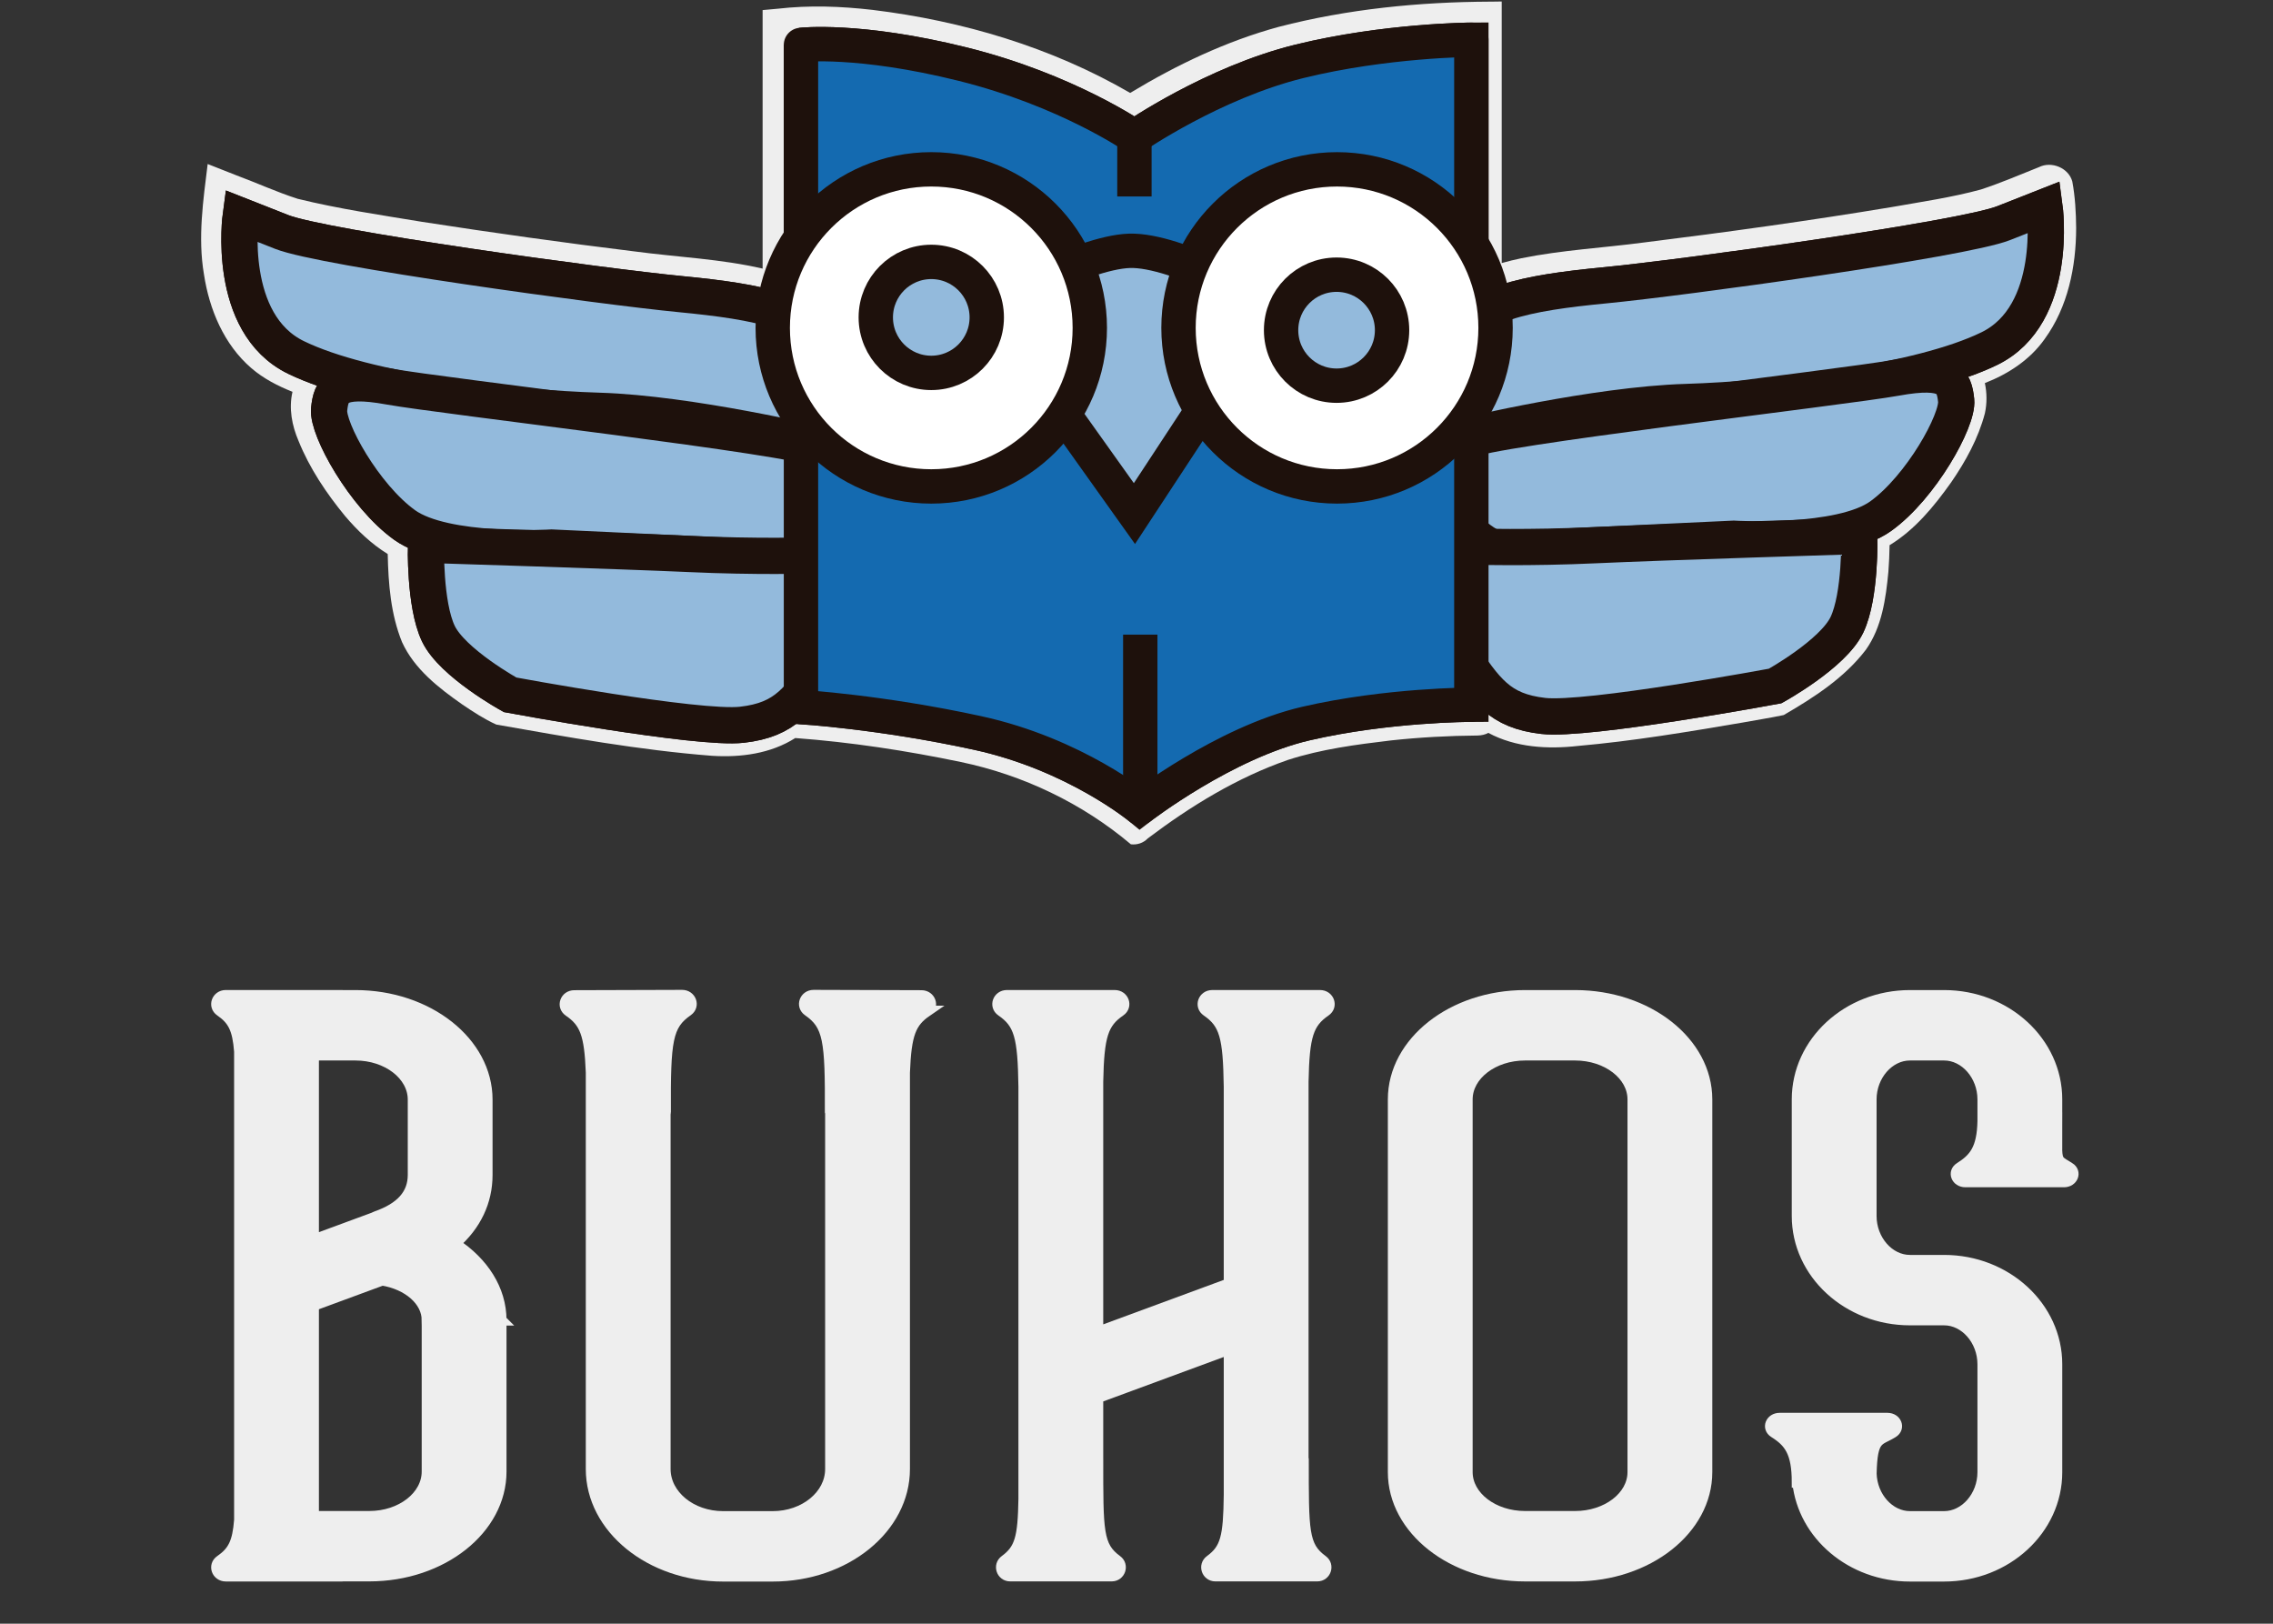 <?xml version="1.0" encoding="UTF-8" standalone="no"?>
<!-- Generator: Adobe Illustrator 16.0.0, SVG Export Plug-In . SVG Version: 6.00 Build 0)  -->

<svg
   version="1.2"
   id="Capa_1"
   x="0px"
   y="0px"
   width="396.85px"
   height="283.46px"
   viewBox="0 0 396.85 283.46"
   xml:space="preserve"
   sodipodi:docname="logo_dm.svg"
   inkscape:version="1.1.2 (0a00cf5339, 2022-02-04)"
   xmlns:inkscape="http://www.inkscape.org/namespaces/inkscape"
   xmlns:sodipodi="http://sodipodi.sourceforge.net/DTD/sodipodi-0.dtd"
   xmlns="http://www.w3.org/2000/svg"
   xmlns:svg="http://www.w3.org/2000/svg"><rect x="0" y="0" width="396.85" height="283.46" fill="#333333" stroke="none"/><defs
   id="defs53">
	
	
	
	
	
	
	
	
	
	
	
	

		
		
		
		
		
	</defs><sodipodi:namedview
   id="namedview51"
   pagecolor="#ffffff"
   bordercolor="#666666"
   borderopacity="1.0"
   inkscape:pageshadow="2"
   inkscape:pageopacity="0.0"
   inkscape:pagecheckerboard="0"
   showgrid="false"
   inkscape:zoom="1.2488535"
   inkscape:cx="64.859489"
   inkscape:cy="257.43612"
   inkscape:window-width="1920"
   inkscape:window-height="1019"
   inkscape:window-x="0"
   inkscape:window-y="0"
   inkscape:window-maximized="1"
   inkscape:current-layer="Capa_1"
   inkscape:snap-global="false" />
<path
   id="path20-9-6"
   style="fill:#eeeeee;fill-opacity:1;stroke:none;stroke-opacity:1"
   d="M 260.162,0.287 C 247.749,0.342 235.288,1.572 223.252,4.691 214.083,7.186 205.432,11.321 197.318,16.223 183.576,8.248 168.052,3.639 152.328,1.725 146.842,1.092 141.283,0.888 135.785,1.522 c -0.879,0.079 -1.758,0.159 -2.637,0.238 0,15.043 0,30.086 0,45.129 -7.333,-1.694 -14.883,-1.999 -22.324,-2.992 -12.404,-1.518 -24.764,-3.255 -37.134,-5.171 -7.261,-1.196 -14.559,-2.265 -21.711,-4.021 -3.649,-1.166 -7.134,-2.775 -10.724,-4.104 -1.666,-0.656 -3.331,-1.313 -4.997,-1.969 -0.784,6.367 -1.737,12.845 -0.651,19.238 0.929,6.135 3.49,12.276 8.274,16.395 2.107,1.821 4.614,3.109 7.188,4.135 -0.671,2.874 -0.102,5.877 1.046,8.55 1.93,4.796 4.852,9.139 8.12,13.12 2.159,2.546 4.609,4.886 7.459,6.646 0.111,5.199 0.524,10.524 2.503,15.387 2.155,4.707 6.381,7.977 10.513,10.876 1.905,1.287 3.848,2.566 5.944,3.51 12.488,2.194 24.995,4.466 37.65,5.452 4.998,0.322 10.249,-0.368 14.546,-3.1 9.709,0.721 19.356,2.193 28.884,4.178 10.878,2.267 21.209,7.201 29.71,14.371 1.09,0.134 2.182,-0.226 2.946,-1.022 7.481,-5.65 15.598,-10.626 24.49,-13.712 5.822,-1.883 11.923,-2.678 17.979,-3.399 5.016,-0.541 10.061,-0.817 15.105,-0.855 0.654,-0.015 1.312,-0.141 1.889,-0.461 4.765,2.562 10.37,2.87 15.651,2.279 9.579,-0.847 19.072,-2.437 28.546,-4.048 2.453,-0.455 4.939,-0.831 7.371,-1.343 5.293,-3.075 10.606,-6.489 14.364,-11.42 2.788,-3.946 3.469,-8.888 3.915,-13.58 0.112,-1.549 0.195,-3.101 0.211,-4.654 4.423,-2.692 7.769,-6.781 10.735,-10.95 2.546,-3.694 4.757,-7.707 5.904,-12.068 0.378,-1.735 0.368,-3.55 -0.004,-5.285 4.082,-1.583 7.913,-4.088 10.455,-7.713 4.039,-5.558 5.472,-12.585 5.483,-19.349 -0.023,-2.718 -0.177,-5.454 -0.67,-8.127 -0.642,-2.379 -3.631,-3.598 -5.805,-2.514 -3.366,1.337 -6.699,2.778 -10.141,3.907 -5.114,1.394 -10.374,2.15 -15.587,3.072 -14.35,2.381 -28.731,4.373 -43.18,6.171 -7.122,0.945 -14.402,1.328 -21.485,2.763 -1.149,0.244 -2.294,0.514 -3.424,0.837 0,-15.22 0,-30.44 0,-45.66 -0.676,0.01 -1.353,0.02 -2.029,0.029 z M 137.969,95.566 c 0.546,0.289 0.34,1.062 -0.188,0.561 -0.142,-0.182 0.036,-0.449 0.188,-0.561 z" /><g
   id="g8">
		<path
   fill="#93badc"
   stroke="#1e110c"
   stroke-width="6.327"
   stroke-miterlimit="10"
   d="m 255.86,76.089 c 0,0 -3.864,-8.63 -1.805,-15.873 2.063,-7.241 12.653,-9.104 26.144,-10.407 13.487,-1.302 62.438,-8.021 69.604,-10.848 7.164,-2.823 7.164,-2.823 7.164,-2.823 0,0 2.562,18.787 -9.657,24.727 -12.221,5.938 -37.082,8.827 -52.941,9.314 -15.859,0.483 -38.509,5.91 -38.509,5.91 z"
   id="path2" />
		<path
   fill="#93badc"
   stroke="#1e110c"
   stroke-width="6.327"
   stroke-miterlimit="10"
   d="m 253.747,87.954 c 2.115,6.204 7.839,8.013 7.839,8.013 l 41.102,-1.917 c 0,0 18.613,1.132 25.669,-3.941 7.058,-5.072 13.532,-16.754 13.174,-20.192 -0.359,-3.438 -1.312,-5.635 -10.503,-3.966 -9.195,1.669 -71.851,8.855 -74.779,10.935 -2.927,2.081 -4.805,4.307 -2.502,11.068 z"
   id="path4" />
		<path
   fill="#93badc"
   stroke="#1e110c"
   stroke-width="6.327"
   stroke-miterlimit="10"
   d="m 257.661,96.232 c 0,0 -7.817,10.038 -3.009,17.225 4.806,7.188 7.147,10.65 14.797,11.527 7.651,0.877 40.479,-5.228 40.479,-5.228 0,0 10.1,-5.567 12.536,-10.69 2.435,-5.124 2.158,-15.5 2.158,-15.5 0,0 -34.601,1.075 -46.029,1.606 -11.433,0.534 -21.32,0.263 -21.32,0.263"
   id="path6" />
	</g><path
   fill="none"
   stroke="#1e110c"
   stroke-width="6"
   stroke-miterlimit="10"
   d="M 130.75,89.655"
   id="path10" /><g
   id="g18"
   style="stroke:#1e110c;stroke-opacity:1">
		<path
   fill="#93badc"
   stroke="#1e110c"
   stroke-width="6.327"
   stroke-miterlimit="10"
   d="m 143.133,77.626 c 0,0 3.865,-8.629 1.805,-15.872 -2.064,-7.241 -12.653,-9.103 -26.143,-10.407 -13.487,-1.302 -62.437,-8.02 -69.603,-10.848 -7.165,-2.823 -7.165,-2.823 -7.165,-2.823 0,0 -2.561,18.787 9.658,24.727 12.218,5.938 37.082,8.827 52.941,9.314 15.858,0.484 38.507,5.909 38.507,5.909 z"
   id="path12"
   style="stroke:#1e110c;stroke-opacity:1" />
		<path
   fill="#93badc"
   stroke="#1e110c"
   stroke-width="6.327"
   stroke-miterlimit="10"
   d="m 145.246,89.491 c -2.114,6.204 -7.837,8.013 -7.837,8.013 L 96.306,95.587 c 0,0 -18.613,1.132 -25.669,-3.94 -7.058,-5.072 -13.531,-16.755 -13.172,-20.193 0.358,-3.438 1.312,-5.635 10.503,-3.965 9.193,1.669 71.85,8.855 74.779,10.934 2.926,2.081 4.801,4.308 2.499,11.068 z"
   id="path14"
   style="stroke:#1e110c;stroke-opacity:1" />
		<path
   fill="#93badc"
   stroke="#1e110c"
   stroke-width="6.327"
   stroke-miterlimit="10"
   d="m 141.333,97.77 c 0,0 7.815,10.038 3.008,17.225 -4.806,7.188 -7.147,10.649 -14.799,11.527 -7.65,0.878 -40.478,-5.228 -40.478,-5.228 0,0 -10.099,-5.567 -12.534,-10.689 -2.436,-5.125 -2.158,-15.5 -2.158,-15.5 0,0 34.599,1.075 46.027,1.605 11.432,0.535 21.32,0.264 21.32,0.264"
   id="path16"
   style="stroke:#1e110c;stroke-opacity:1" />
	</g><path
   fill="#146ab0"
   stroke="#1e110c"
   stroke-width="6"
   stroke-miterlimit="10"
   d="m 139.843,7.842 c 0,0 10.057,-1.167 28.246,3.357 18.188,4.526 29.975,12.684 29.975,12.684 0,0 13.746,-9.462 28.771,-13.165 15.026,-3.701 30.052,-3.78 30.052,-3.78 v 116.084 c 0,0 -14.633,0 -28.866,3.29 -14.235,3.292 -29.008,14.71 -29.008,14.71 0,0 -11.324,-9.362 -28.327,-13.064 -17.002,-3.703 -30.842,-4.524 -30.842,-4.524 V 7.842 Z"
   id="path20" /><g
   id="g8-3"
   style="stroke:#1e110c;stroke-opacity:1"><path
     fill="#93badc"
     stroke="#1e110c"
     stroke-width="6.327"
     stroke-miterlimit="10"
     d="m 255.86,76.089 c 0,0 -3.864,-8.63 -1.805,-15.873 2.063,-7.241 12.653,-9.104 26.144,-10.407 13.487,-1.302 62.438,-8.021 69.604,-10.848 7.164,-2.823 7.164,-2.823 7.164,-2.823 0,0 2.562,18.787 -9.657,24.727 -12.221,5.938 -37.082,8.827 -52.941,9.314 -15.859,0.483 -38.509,5.91 -38.509,5.91 z"
     id="path2-6"
     style="stroke:#1e110c;stroke-opacity:1" /><path
     fill="#93badc"
     stroke="#1e110c"
     stroke-width="6.327"
     stroke-miterlimit="10"
     d="m 253.747,87.954 c 2.115,6.204 7.839,8.013 7.839,8.013 l 41.102,-1.917 c 0,0 18.613,1.132 25.669,-3.941 7.058,-5.072 13.532,-16.754 13.174,-20.192 -0.359,-3.438 -1.312,-5.635 -10.503,-3.966 -9.195,1.669 -71.851,8.855 -74.779,10.935 -2.927,2.081 -4.805,4.307 -2.502,11.068 z"
     id="path4-7"
     style="stroke:#1e110c;stroke-opacity:1" /><path
     fill="#93badc"
     stroke="#1e110c"
     stroke-width="6.327"
     stroke-miterlimit="10"
     d="m 257.661,96.232 c 0,0 -7.817,10.038 -3.009,17.225 4.806,7.188 7.147,10.65 14.797,11.527 7.651,0.877 40.479,-5.228 40.479,-5.228 0,0 10.1,-5.567 12.536,-10.69 2.435,-5.124 2.158,-15.5 2.158,-15.5 0,0 -34.601,1.075 -46.029,1.606 -11.433,0.534 -21.32,0.263 -21.32,0.263"
     id="path6-5"
     style="stroke:#1e110c;stroke-opacity:1" /></g><g
   id="g18-3"
   style="stroke:#1e110c;stroke-opacity:1"><path
     fill="#93badc"
     stroke="#1e110c"
     stroke-width="6.327"
     stroke-miterlimit="10"
     d="m 143.133,77.626 c 0,0 3.865,-8.629 1.805,-15.872 -2.064,-7.241 -12.653,-9.103 -26.143,-10.407 -13.487,-1.302 -62.437,-8.02 -69.603,-10.848 -7.165,-2.823 -7.165,-2.823 -7.165,-2.823 0,0 -2.561,18.787 9.658,24.727 12.218,5.938 37.082,8.827 52.941,9.314 15.858,0.484 38.507,5.909 38.507,5.909 z"
     id="path12-5"
     style="stroke:#1e110c;stroke-opacity:1" /><path
     fill="#93badc"
     stroke="#1e110c"
     stroke-width="6.327"
     stroke-miterlimit="10"
     d="m 145.246,89.491 c -2.114,6.204 -7.837,8.013 -7.837,8.013 L 96.306,95.587 c 0,0 -18.613,1.132 -25.669,-3.94 -7.058,-5.072 -13.531,-16.755 -13.172,-20.193 0.358,-3.438 1.312,-5.635 10.503,-3.965 9.193,1.669 71.85,8.855 74.779,10.934 2.926,2.081 4.801,4.308 2.499,11.068 z"
     id="path14-6"
     style="stroke:#1e110c;stroke-opacity:1" /><path
     fill="#93badc"
     stroke="#1e110c"
     stroke-width="6.327"
     stroke-miterlimit="10"
     d="m 141.333,97.77 c 0,0 7.815,10.038 3.008,17.225 -4.806,7.188 -7.147,10.649 -14.799,11.527 -7.65,0.878 -40.478,-5.228 -40.478,-5.228 0,0 -10.099,-5.567 -12.534,-10.689 -2.436,-5.125 -2.158,-15.5 -2.158,-15.5 0,0 34.599,1.075 46.027,1.605 11.432,0.535 21.32,0.264 21.32,0.264"
     id="path16-2"
     style="stroke:#1e110c;stroke-opacity:1" /></g><path
   fill="#146ab0"
   stroke="#1e110c"
   stroke-width="6"
   stroke-miterlimit="10"
   d="m 139.843,7.842 c 0,0 10.057,-1.167 28.246,3.357 18.188,4.526 29.975,12.684 29.975,12.684 0,0 13.746,-9.462 28.771,-13.165 15.026,-3.701 30.052,-3.78 30.052,-3.78 v 116.084 c 0,0 -14.633,0 -28.866,3.29 -14.235,3.292 -29.008,14.71 -29.008,14.71 0,0 -11.324,-9.362 -28.327,-13.064 -17.002,-3.703 -30.842,-4.524 -30.842,-4.524 V 7.842 Z"
   id="path20-9"
   style="stroke:#1e110c;stroke-opacity:1;stroke-width:6;stroke-miterlimit:10;stroke-dasharray:none;stroke-linejoin:round;stroke-linecap:butt" /><g
   id="g8-3-1"
   style="stroke:#1e110c;stroke-opacity:1"
   transform="translate(37.921,-120.241)" /><g
   id="g18-3-9"
   style="stroke:#1e110c;stroke-opacity:1"
   transform="translate(37.921,-120.241)" /><line
   fill="none"
   stroke="#1e110c"
   stroke-width="6"
   stroke-miterlimit="10"
   x1="199.084"
   y1="141.023"
   x2="199.084"
   y2="110.79"
   id="line22" /><path
   fill="#93badc"
   stroke="#1e110c"
   stroke-width="6"
   stroke-miterlimit="10"
   d="m 172.281,53.476 25.782,36.179 24.024,-36.581 c 0,0 -16.486,-9.563 -24.902,-9.287 -8.415,0.278 -24.904,9.689 -24.904,9.689 z"
   id="path24" /><circle
   fill="#ffffff"
   stroke="#1e110c"
   stroke-width="6"
   stroke-miterlimit="10"
   cx="162.594"
   cy="57.24"
   r="27.679"
   id="circle26" /><circle
   fill="#ffffff"
   stroke="#1e110c"
   stroke-width="6"
   stroke-miterlimit="10"
   cx="233.437"
   cy="57.24"
   r="27.678"
   id="circle28" /><circle
   fill="#93badc"
   stroke="#1e110c"
   stroke-width="6"
   stroke-miterlimit="10"
   cx="233.357"
   cy="57.642"
   r="9.688"
   id="circle30" /><circle
   fill="#93badc"
   stroke="#1e110c"
   stroke-width="6"
   stroke-miterlimit="10"
   cx="162.594"
   cy="55.409"
   r="9.688"
   id="circle32" /><line
   fill="none"
   stroke="#1e110c"
   stroke-width="6"
   stroke-miterlimit="10"
   x1="198.063"
   y1="34.298"
   x2="198.063"
   y2="23.819"
   id="line34" /><path
   fill="#010202"
   stroke="#010202"
   stroke-width="2"
   stroke-miterlimit="10"
   d="m 87.483,230.464 h -0.006 c 0,0.017 0.006,0.031 0.006,0.048 v 26.384 c 0,10.049 -10.313,18.225 -22.989,18.225 h -4.646 c -0.034,0.003 -0.063,0.016 -0.098,0.016 H 39.421 c -1.54,0 -2.198,-1.843 -0.952,-2.703 2.229,-1.539 3.05,-3.127 3.354,-7.086 v -47.255 -0.61 -33.913 c -0.304,-3.959 -1.126,-5.547 -3.354,-7.085 -1.246,-0.86 -0.588,-2.703 0.952,-2.703 H 59.75 c 0.022,0 0.04,0.009 0.061,0.01 h 2.248 c 12.676,0 22.989,8.154 22.989,18.177 v 13.144 c 0,4.659 -1.993,8.782 -5.656,11.998 4.943,3.224 8.091,8.009 8.091,13.353 z M 62.06,184.186 h -7.329 v 32.282 l 10.502,-3.873 c 0.167,-0.073 0.319,-0.162 0.498,-0.225 4.314,-1.518 6.411,-3.893 6.411,-7.258 v -13.144 c 0,-4.291 -4.523,-7.782 -10.082,-7.782 z m 12.522,46.278 h -0.006 c 0,-3.408 -3.359,-6.263 -7.843,-6.99 L 54.731,227.9 v 36.832 h 9.763 c 5.559,0 10.082,-3.516 10.082,-7.836 v -26.384 c 0,-0.017 0.006,-0.032 0.006,-0.048 z"
   id="path36"
   style="stroke:#eeeeee;stroke-opacity:1;fill:#eeeeee;fill-opacity:1;stroke-width:1.9;stroke-miterlimit:10;stroke-dasharray:none" /><path
   fill="#010202"
   stroke="#010202"
   stroke-width="2"
   stroke-miterlimit="10"
   d="m 161.827,176.518 c -2.821,1.933 -3.648,3.959 -3.907,10.724 v 69.22 c 0,10.304 -10.32,18.687 -23.006,18.687 h -8.68 c -12.686,0 -23.008,-8.383 -23.008,-18.687 v -69.235 c -0.259,-6.752 -1.088,-8.777 -3.906,-10.708 -1.25,-0.856 -0.601,-2.701 0.939,-2.706 l 9.797,-0.03 1.664,-0.005 7.367,-0.023 c 1.54,-0.005 2.207,1.835 0.965,2.699 -3.599,2.506 -3.93,5.108 -3.869,17.771 0,0.023 -0.037,0.042 -0.05,0.063 v 62.174 c 0,4.572 4.531,8.293 10.101,8.293 h 8.68 c 5.568,0 10.099,-3.721 10.099,-8.293 v -62.175 c -0.013,-0.021 -0.05,-0.039 -0.05,-0.062 0.061,-12.663 -0.269,-15.266 -3.869,-17.771 -1.242,-0.864 -0.575,-2.704 0.965,-2.699 l 7.368,0.023 1.664,0.005 9.797,0.03 c 1.539,0.003 2.189,1.848 0.939,2.705 z"
   id="path38"
   style="stroke:#eeeeee;stroke-opacity:1;fill:#eeeeee;fill-opacity:1;stroke-width:1.9;stroke-miterlimit:10;stroke-dasharray:none" /><path
   fill="#010202"
   stroke="#010202"
   stroke-width="2"
   stroke-miterlimit="10"
   d="m 227.515,188.845 v 65.769 c 0.008,0.016 0.039,0.028 0.039,0.045 0,12.664 -0.074,15.266 3.342,17.759 1.18,0.86 0.557,2.703 -0.899,2.703 h -9.269 -1.574 -6.969 c -1.457,0 -2.079,-1.843 -0.9,-2.703 2.748,-2.006 3.236,-4.093 3.323,-11.421 v -25.464 l -22.914,8.45 -0.027,-0.047 v 10.719 c 0,0.002 0.003,0.003 0.003,0.004 0,12.664 -0.074,15.266 3.33,17.759 1.175,0.86 0.554,2.703 -0.897,2.703 h -9.234 -1.568 -6.944 c -1.451,0 -2.072,-1.843 -0.897,-2.703 2.649,-1.94 3.189,-3.97 3.3,-10.734 v -71.949 c -0.12,-8.829 -0.779,-11.084 -3.913,-13.248 -1.246,-0.86 -0.588,-2.703 0.952,-2.703 h 9.798 1.664 7.368 c 1.54,0 2.198,1.843 0.952,2.703 -3.023,2.087 -3.754,4.273 -3.913,12.349 v 43.727 l 22.94,-8.46 v -34.378 c -0.12,-8.82 -0.78,-11.074 -3.913,-13.237 -1.246,-0.86 -0.588,-2.703 0.952,-2.703 h 9.798 1.663 7.367 c 1.54,0 2.198,1.843 0.952,2.703 -3.025,2.085 -3.754,4.273 -3.912,12.357 z"
   id="path40"
   style="stroke:#eeeeee;stroke-opacity:1;fill:#eeeeee;fill-opacity:1;stroke-width:1.9;stroke-miterlimit:10;stroke-dasharray:none" /><path
   fill="#010202"
   stroke="#010202"
   stroke-width="2"
   stroke-miterlimit="10"
   d="m 298.005,191.926 v 65.069 c 0,9.999 -10.32,18.134 -23.007,18.134 h -8.733 c -12.687,0 -23.007,-8.135 -23.007,-18.134 v -65.069 c 0,-9.999 10.32,-18.134 23.007,-18.134 h 8.733 c 12.687,0 23.007,8.135 23.007,18.134 z m -12.906,0 c 0,-4.269 -4.531,-7.74 -10.101,-7.74 h -8.733 c -5.569,0 -10.1,3.472 -10.1,7.74 v 65.069 c 0,4.268 4.53,7.74 10.1,7.74 h 8.733 c 5.569,0 10.101,-3.473 10.101,-7.74 z"
   id="path42"
   style="stroke:#eeeeee;stroke-opacity:1;fill:#eeeeee;fill-opacity:1;stroke-width:1.9;stroke-miterlimit:10;stroke-dasharray:none" /><path
   fill="#010202"
   stroke="#010202"
   stroke-width="2"
   stroke-miterlimit="10"
   d="m 361.303,203.852 c 1.246,0.785 0.588,2.465 -0.952,2.465 h -7.801 -9.414 c -1.54,0 -2.198,-1.68 -0.952,-2.465 2.538,-1.598 3.911,-3.282 4.015,-8.118 v -3.806 c 0,-4.196 -3.101,-7.742 -6.772,-7.742 h -5.968 c -3.671,0 -6.771,3.546 -6.771,7.742 v 20.355 c 0,4.198 3.101,7.744 6.771,7.744 h 5.968 c 10.852,0 19.679,8.136 19.679,18.136 v 18.848 c 0,10.001 -8.827,18.137 -19.679,18.137 h -5.968 c -10.206,0 -18.618,-7.199 -19.582,-16.377 h -0.097 c 0,-5.303 -1.384,-7.05 -4.024,-8.712 -1.246,-0.784 -0.588,-2.465 0.952,-2.465 h 9.414 9.414 c 1.54,0 2.198,1.681 0.952,2.465 -2.464,1.551 -3.643,0.709 -3.79,7.198 0.119,4.088 3.162,7.497 6.761,7.497 h 5.968 c 3.672,0 6.772,-3.546 6.772,-7.743 v -18.848 c 0,-4.196 -3.101,-7.743 -6.772,-7.743 h -5.968 c -10.851,0 -19.679,-8.136 -19.679,-18.137 v -20.355 c 0,-10 8.828,-18.136 19.679,-18.136 h 5.968 c 10.852,0 19.679,8.136 19.679,18.136 v 3.212 h 0.005 c 0,0.515 -0.002,0.991 -0.005,1.435 v 4.091 c 0,0.023 -0.008,0.045 -0.008,0.067 0.07,2.109 0.47,2.028 2.205,3.119 z"
   id="path44"
   style="stroke:#eeeeee;stroke-opacity:1;fill:#eeeeee;fill-opacity:1;stroke-width:1.9;stroke-miterlimit:10;stroke-dasharray:none" />
</svg>
